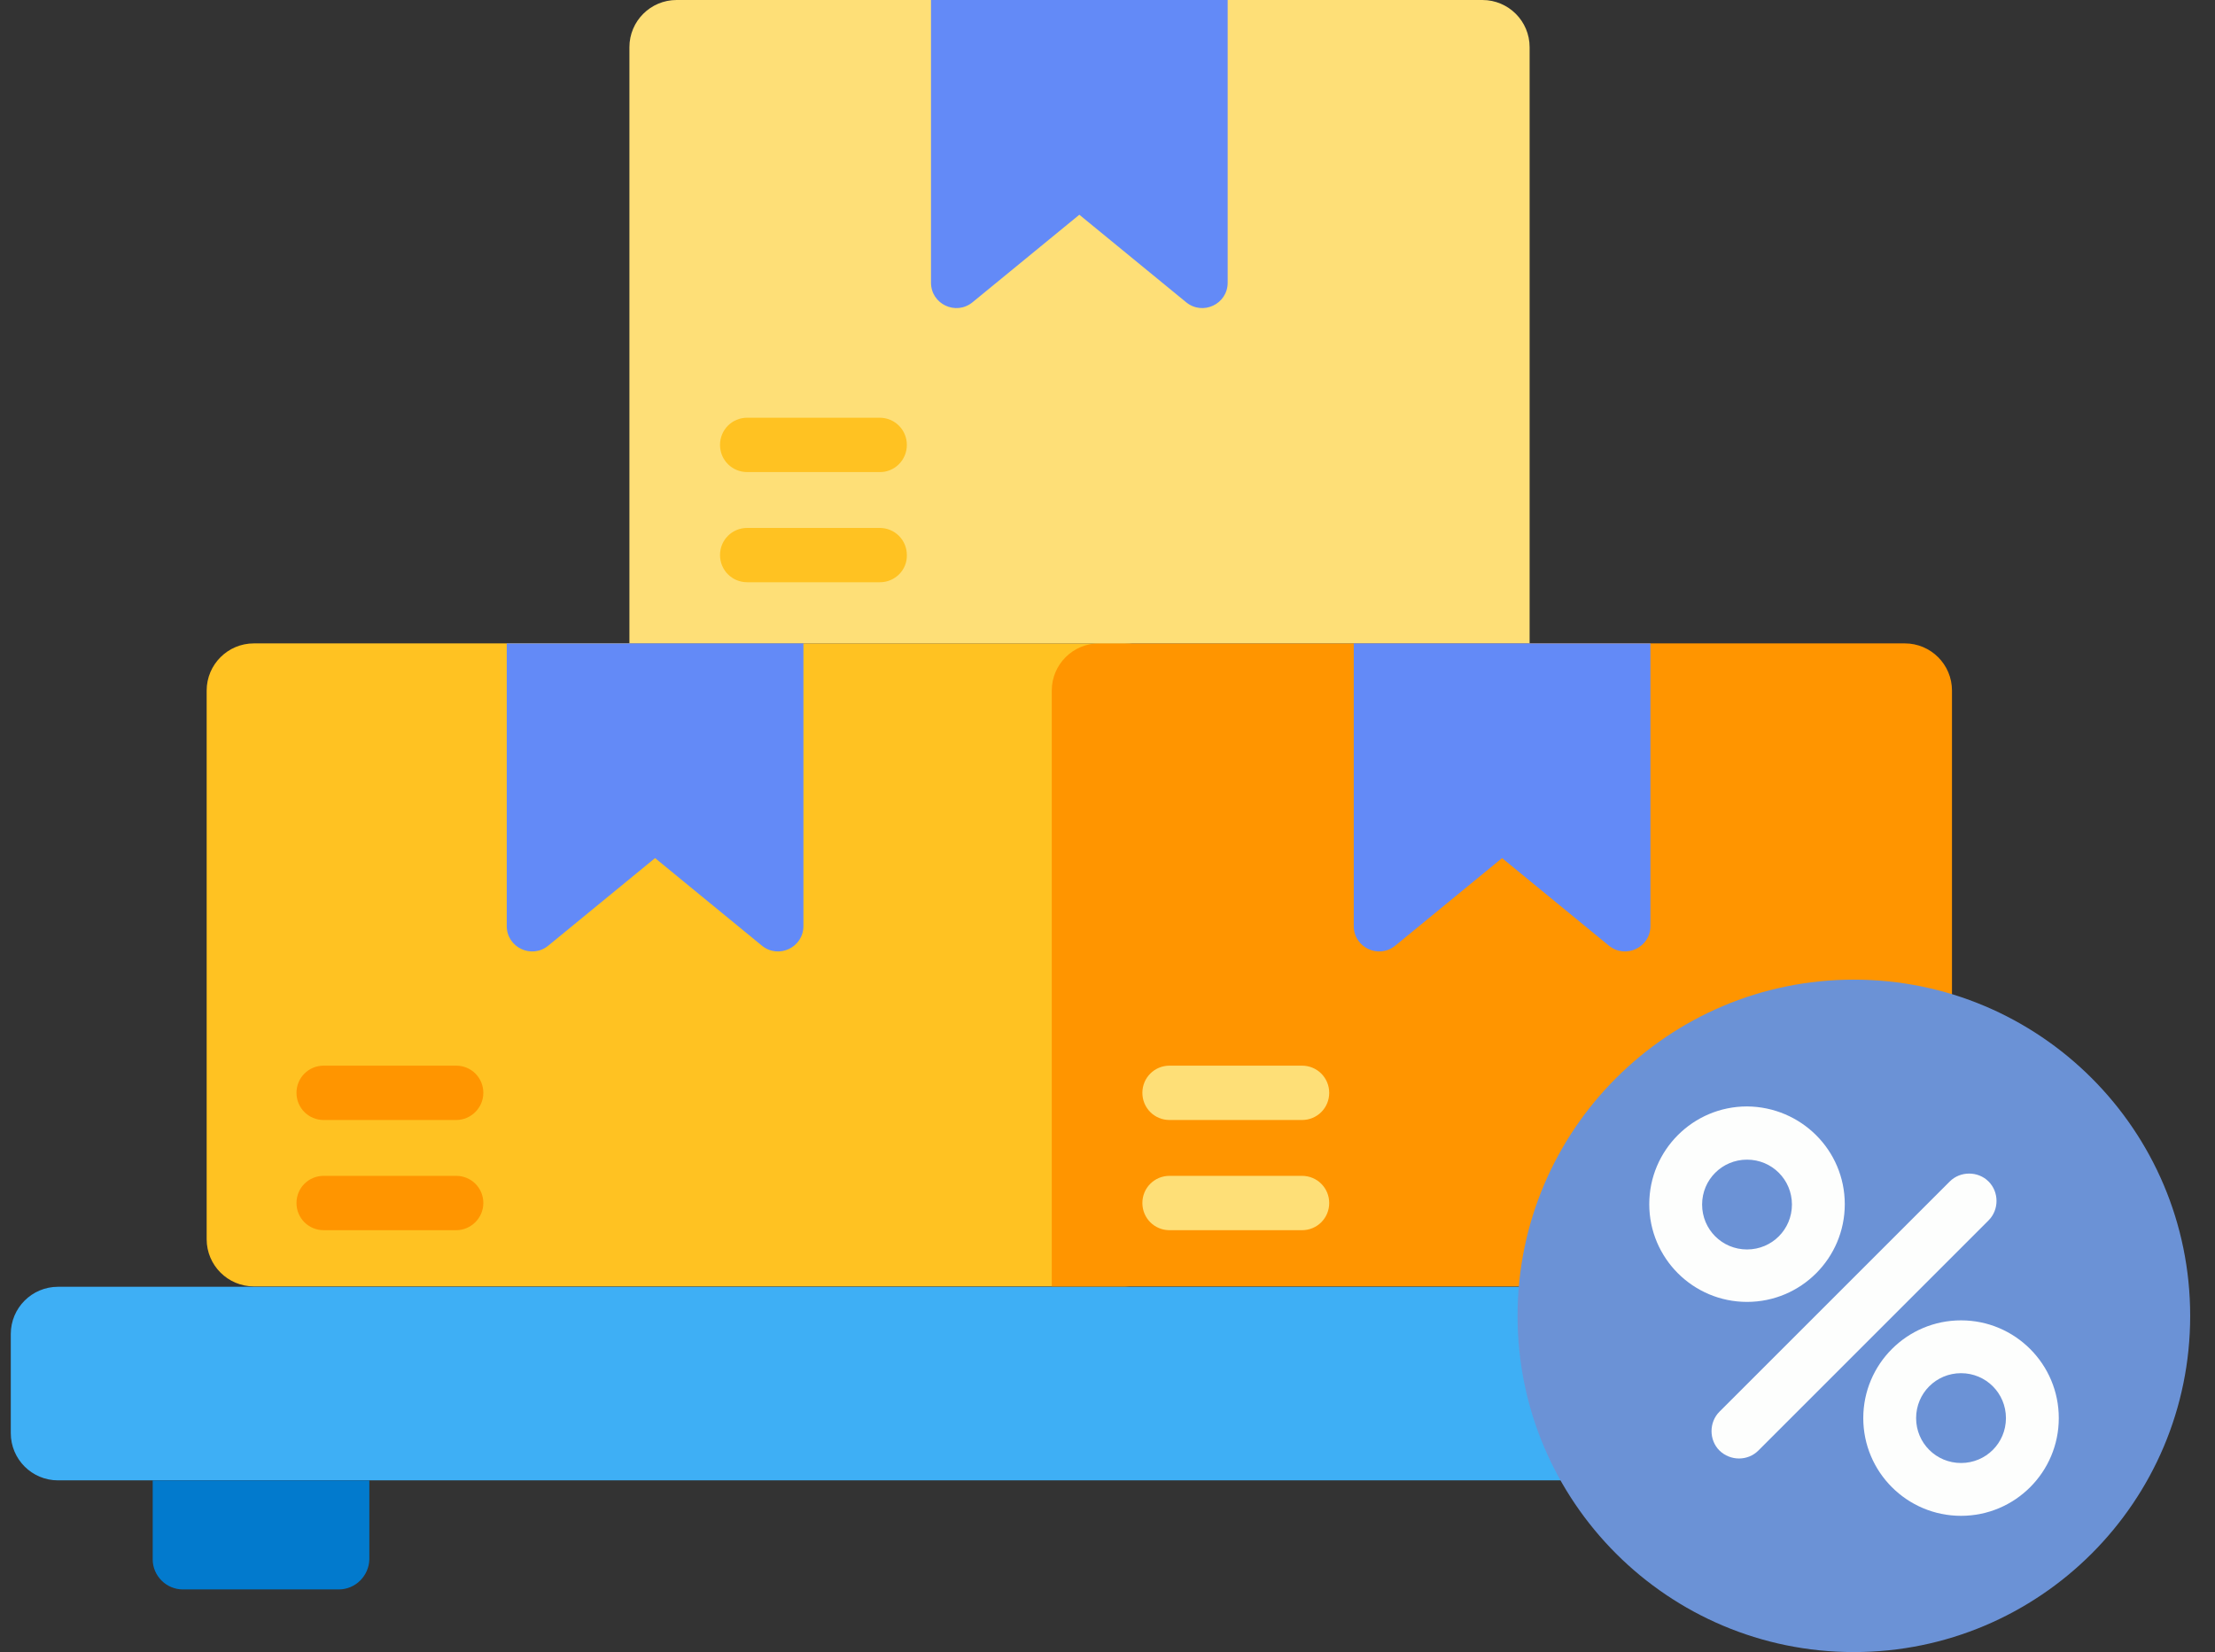 <svg width="63" height="47" viewBox="0 0 63 47" fill="none" xmlns="http://www.w3.org/2000/svg">
<rect x="0" y="0" width="63" height="47" fill="#333333" stroke="none"/>
<path d="M59.76 42.115H1.649C0.908 42.115 0.307 41.514 0.307 40.773V37.95C0.307 37.209 0.908 36.608 1.649 36.608H59.76C60.501 36.608 61.102 37.209 61.102 37.95V40.773C61.102 41.514 60.501 42.115 59.76 42.115Z" fill="#3EAFF5"/>
<path d="M9.636 45.218H5.202C4.73 45.218 4.343 44.832 4.343 44.359V42.116H10.505V44.359C10.495 44.832 10.108 45.218 9.636 45.218Z" fill="#027ACD"/>
<path d="M31.998 36.597H7.22C6.48 36.597 5.878 35.996 5.878 35.255V19.646C5.878 18.905 6.48 18.304 7.22 18.304H31.998C32.739 18.304 33.34 18.905 33.34 19.646V35.255C33.34 35.996 32.739 36.597 31.998 36.597Z" fill="#FFC222"/>
<path d="M54.177 36.597H29.915V19.646C29.915 18.905 30.516 18.304 31.257 18.304H54.177C54.918 18.304 55.519 18.905 55.519 19.646V35.255C55.519 35.996 54.918 36.597 54.177 36.597Z" fill="#FF9500"/>
<path d="M43.506 18.304H17.902V1.342C17.902 0.601 18.503 0 19.244 0H42.164C42.905 0 43.506 0.601 43.506 1.342V18.304Z" fill="#FEDF77"/>
<path d="M12.975 31.863H9.206C8.777 31.863 8.433 31.52 8.433 31.09C8.433 30.661 8.777 30.317 9.206 30.317H12.975C13.404 30.317 13.747 30.661 13.747 31.09C13.747 31.52 13.393 31.863 12.975 31.863Z" fill="#FF9500"/>
<path d="M12.975 34.998H9.206C8.777 34.998 8.433 34.654 8.433 34.225C8.433 33.795 8.777 33.452 9.206 33.452H12.975C13.404 33.452 13.747 33.795 13.747 34.225C13.747 34.654 13.393 34.998 12.975 34.998Z" fill="#FF9500"/>
<path d="M25.031 13.43H21.252C20.822 13.43 20.479 13.087 20.479 12.657C20.479 12.228 20.822 11.884 21.252 11.884H25.02C25.449 11.884 25.793 12.228 25.793 12.657C25.793 13.087 25.449 13.43 25.031 13.43Z" fill="#FFC222"/>
<path d="M25.031 16.564H21.252C20.822 16.564 20.479 16.221 20.479 15.791C20.479 15.362 20.822 15.019 21.252 15.019H25.02C25.449 15.019 25.793 15.362 25.793 15.791C25.804 16.221 25.449 16.564 25.031 16.564Z" fill="#FFC222"/>
<path d="M52.728 47C58.011 47 62.294 42.718 62.294 37.435C62.294 32.152 58.011 27.87 52.728 27.87C47.445 27.87 43.163 32.152 43.163 37.435C43.163 42.718 47.445 47 52.728 47Z" fill="#6B92D6"/>
<path d="M18.632 18.304H14.413V26.345C14.413 26.956 15.122 27.289 15.594 26.903L18.632 24.412L21.67 26.903C22.143 27.289 22.851 26.956 22.851 26.345V18.304H18.632Z" fill="#638AF7"/>
<path d="M42.723 18.304H38.504V26.345C38.504 26.956 39.212 27.289 39.685 26.903L42.723 24.412L45.761 26.903C46.233 27.289 46.942 26.956 46.942 26.345V18.304H42.723Z" fill="#638AF7"/>
<path d="M30.699 0H26.48V8.041C26.48 8.653 27.188 8.986 27.661 8.599L30.699 6.109L33.737 8.599C34.209 8.986 34.918 8.653 34.918 8.041V0H30.699Z" fill="#638AF7"/>
<path d="M52.47 34.258C52.47 35.793 51.225 37.038 49.69 37.038C48.155 37.038 46.909 35.793 46.909 34.258C46.909 32.722 48.155 31.477 49.69 31.477C51.225 31.488 52.47 32.722 52.47 34.258ZM49.69 32.991C48.981 32.991 48.412 33.56 48.412 34.268C48.412 34.977 48.981 35.546 49.69 35.546C50.398 35.546 50.967 34.977 50.967 34.268C50.967 33.56 50.398 32.991 49.69 32.991Z" fill="#FDFEFD"/>
<path d="M58.557 40.344C58.557 41.879 57.312 43.124 55.777 43.124C54.242 43.124 52.996 41.879 52.996 40.344C52.996 38.809 54.242 37.563 55.777 37.563C57.312 37.563 58.557 38.809 58.557 40.344ZM55.777 39.066C55.068 39.066 54.499 39.635 54.499 40.344C54.499 41.053 55.068 41.621 55.777 41.621C56.485 41.621 57.054 41.053 57.054 40.344C57.054 39.635 56.485 39.066 55.777 39.066Z" fill="#FDFEFD"/>
<path d="M48.906 41.267C48.605 40.967 48.605 40.462 48.906 40.161L55.455 33.613C55.755 33.312 56.26 33.312 56.56 33.613C56.861 33.913 56.861 34.418 56.56 34.718L50.012 41.267C49.711 41.568 49.217 41.568 48.906 41.267Z" fill="#FDFEFD"/>
<path d="M37.033 31.863H33.264C32.835 31.863 32.492 31.52 32.492 31.09C32.492 30.661 32.835 30.317 33.264 30.317H37.033C37.462 30.317 37.806 30.661 37.806 31.09C37.806 31.52 37.462 31.863 37.033 31.863Z" fill="#FEDF77"/>
<path d="M37.033 34.998H33.264C32.835 34.998 32.492 34.654 32.492 34.225C32.492 33.795 32.835 33.452 33.264 33.452H37.033C37.462 33.452 37.806 33.795 37.806 34.225C37.806 34.654 37.462 34.998 37.033 34.998Z" fill="#FEDF77"/>
</svg>
